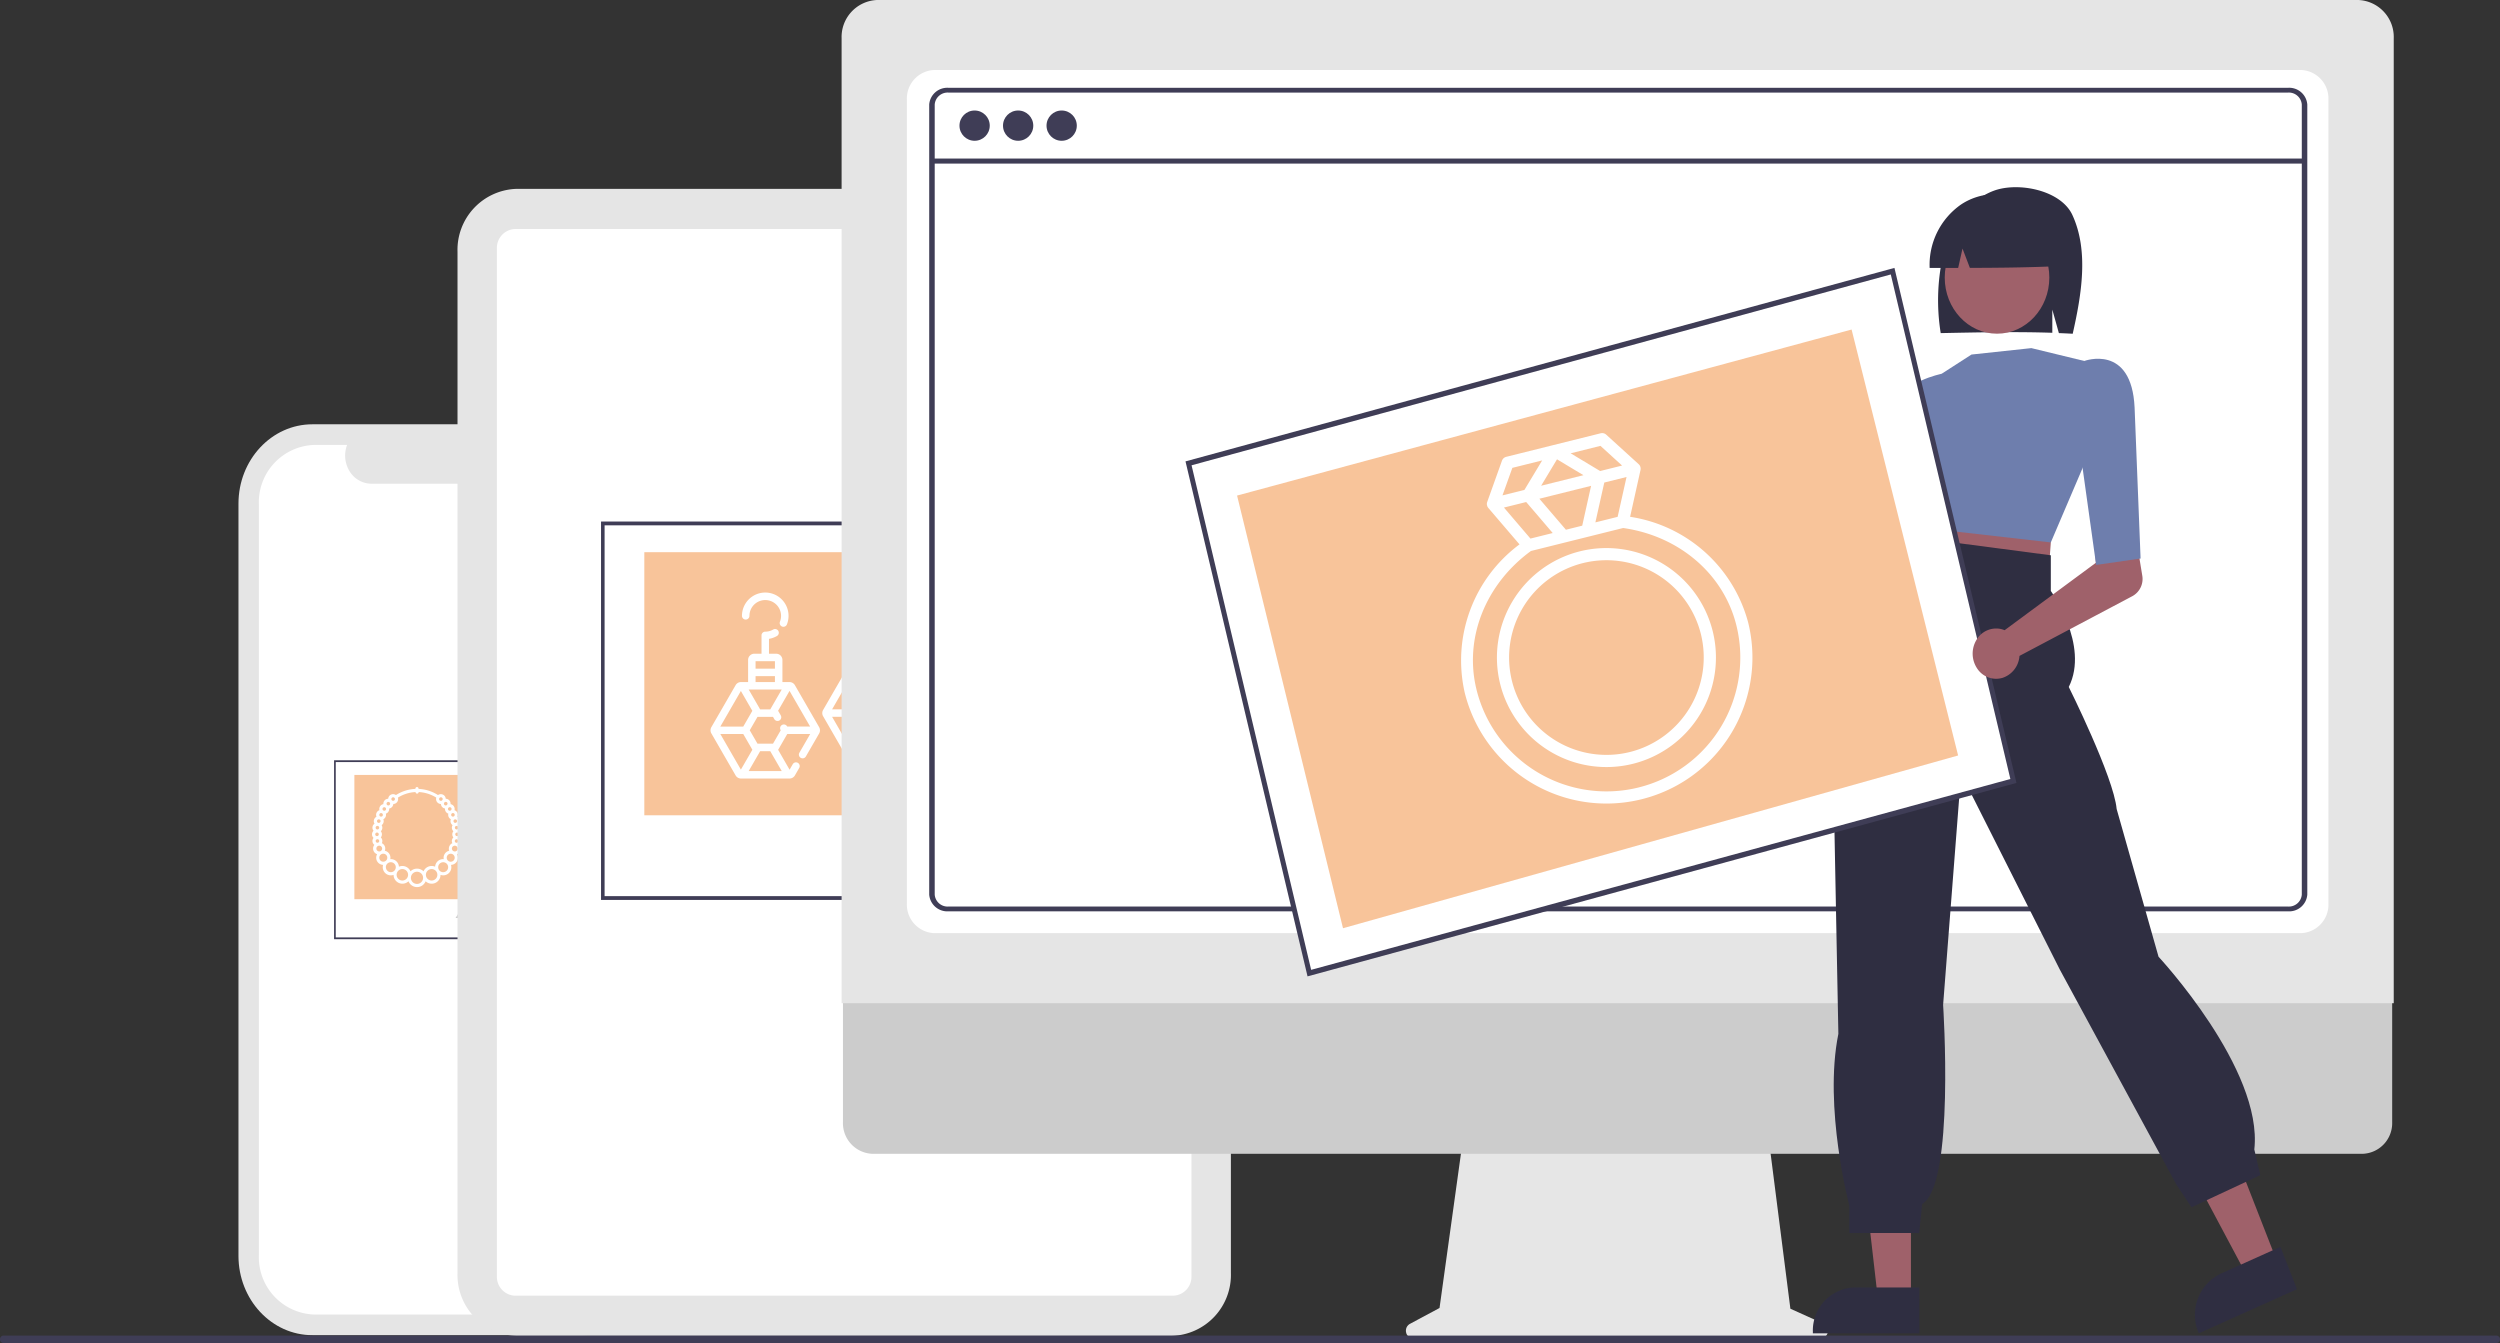 <svg xmlns="http://www.w3.org/2000/svg" width="305.226" height="163.973" viewBox="0 0 305.226 163.973">
  <rect x="0" y="0" width="305.226" height="163.973" fill="#333333" stroke="none"/>
  <g id="undraw_posting_photo_re_plk8" transform="translate(3.874 6.944)">
    <path id="Path_263" data-name="Path 263" d="M278.12,391.355h-.569V374.616c0-5.351-4.042-9.688-9.027-9.688H235.478c-4.986,0-9.027,4.338-9.027,9.688v91.833c0,5.351,4.042,9.688,9.027,9.688h33.045c4.986,0,9.027-4.338,9.027-9.688V403.271h.569Z" transform="translate(-201.21 -320.07)" fill="#e5e5e5"/>
    <path id="Path_264" data-name="Path 264" d="M273.931,372.032h-4.314a3.654,3.654,0,0,1-.307,3.216,3.149,3.149,0,0,1-2.658,1.52H247.721a3.15,3.15,0,0,1-2.658-1.52,3.654,3.654,0,0,1-.307-3.216h-4.029a7,7,0,0,0-6.742,7.235v91.7a7,7,0,0,0,6.742,7.235h33.2a7,7,0,0,0,6.742-7.235h0v-91.7A7,7,0,0,0,273.931,372.032Z" transform="translate(-206.254 -324.654)" fill="#fff"/>
    <rect id="Rectangle_178" data-name="Rectangle 178" width="29.886" height="21.638" transform="translate(36.867 85.949)" fill="#fff"/>
    <path id="Path_265" data-name="Path 265" d="M291.382,502.275H261.307V480.428h30.075Zm-29.869-.221h29.663V480.649H261.513Z" transform="translate(-224.395 -394.55)" fill="#3f3d56"/>
    <path id="Path_266" data-name="Path 266" d="M269.258,500.756h24.835V485.578H269.258Z" transform="translate(-229.866 -397.913)" fill="#f8c49a"/>
    <path id="Path_268" data-name="Path 268" d="M167.945,302.331h-3.979l1.953-3.045.141-.219.07-.11.177.329Z" transform="translate(-112.222 -197.196)" opacity="0.2" style="mix-blend-mode: normal;isolation: isolate"/>
    <path id="Path_269" data-name="Path 269" d="M313.666,513.317H303.585l1.954-3.045.141-.219,2.546-3.969a.5.5,0,0,1,.372-.207.5.5,0,0,1,.393.158.488.488,0,0,1,.037.049Z" transform="translate(-251.453 -408.183)" fill="#3f3d56"/>
    <g id="jewelry-set-svgrepo-com" transform="translate(36.955 88.15)">
      <path id="Path_311" data-name="Path 311" d="M2.186,27.208a.191.191,0,0,0-.117-.342H1.921V25.728a.413.413,0,0,0-.412-.412.253.253,0,1,1,0-.507.274.274,0,0,1,.183.076.39.39,0,0,0,.577.093.191.191,0,0,0-.228-.308l-.018.012A.156.156,0,0,1,2,24.654a.644.644,0,0,0-.49-.228.636.636,0,0,0,0,1.272.03.03,0,0,1,.03.03v1.138H1.389a.191.191,0,0,0-.117.342.708.708,0,1,0,.913,0Zm-.457.867a.326.326,0,1,1,.326-.326A.326.326,0,0,1,1.729,28.074Z" transform="translate(15.921 -22.491)" fill="#fff"/>
      <path id="Path_312" data-name="Path 312" d="M51.018,3.323a.707.707,0,0,0-.252-.541.191.191,0,0,0-.117-.342H50.5V1.3A.413.413,0,0,0,50.088.89a.253.253,0,1,1,0-.507.275.275,0,0,1,.183.076.39.39,0,0,0,.577.093.191.191,0,1,0-.228-.308L50.6.256a.159.159,0,0,1-.026-.028A.647.647,0,0,0,50.088,0a.636.636,0,0,0,0,1.272.03.03,0,0,1,.03.03V2.44h-.149a.191.191,0,0,0-.117.342.708.708,0,1,0,1.165.541Zm-.708.326a.326.326,0,1,1,.326-.326A.326.326,0,0,1,50.309,3.648Z" transform="translate(-30.8 1)" fill="#fff"/>
      <path id="Path_313" data-name="Path 313" d="M88.9,53.082a.6.6,0,0,0-.133-.376.6.6,0,0,0,0-.87.6.6,0,0,0-.118-.869.6.6,0,0,0-.241-.844.6.6,0,0,0-.362-.8.6.6,0,0,0-.478-.739c0-.019,0-.038,0-.058a.6.6,0,0,0-.591-.6.6.6,0,0,0-.945-.451,4.767,4.767,0,0,0-2.376-.753v-.033a.191.191,0,1,0-.383,0v.033a4.767,4.767,0,0,0-2.376.753.6.6,0,0,0-.945.451.6.6,0,0,0-.591.6c0,.019,0,.039,0,.058a.6.6,0,0,0-.478.739.6.6,0,0,0-.362.8.6.6,0,0,0-.241.844.6.6,0,0,0-.118.869.6.6,0,0,0,0,.87.6.6,0,0,0,.1.851A.733.733,0,0,0,78.6,54.7a.87.87,0,0,0,.73,1.3.991.991,0,0,0,1.278,1.222,1.079,1.079,0,0,0,1.82.78,1.126,1.126,0,0,0,2.093,0,1.079,1.079,0,0,0,1.82-.78.991.991,0,0,0,1.278-1.222.87.87,0,0,0,.73-1.3.733.733,0,0,0,.319-1.139A.6.6,0,0,0,88.9,53.082Zm-.6.217a.218.218,0,0,1-.042,0l-.024-.006a.216.216,0,1,1,.066.01Zm-.949.71a.73.73,0,0,0,.05.265.871.871,0,0,0-.668,1.02l-.066,0a.992.992,0,0,0-.989.926,1.08,1.08,0,0,0-1.412.567,1.125,1.125,0,0,0-1.591,0,1.08,1.08,0,0,0-1.412-.567.992.992,0,0,0-.989-.926l-.066,0a.871.871,0,0,0-.668-1.02.731.731,0,0,0-.363-.925.6.6,0,0,0-.127-.7.6.6,0,0,0,0-.756.6.6,0,0,0,.1-.744.6.6,0,0,0,.207-.721.595.595,0,0,0,.309-.683.6.6,0,0,0,.408-.567c0-.019,0-.039,0-.058a.6.6,0,0,0,.5-.554.6.6,0,0,0,.564-.776,4.385,4.385,0,0,1,2.152-.68.19.19,0,0,0,.38,0,4.384,4.384,0,0,1,2.152.68.6.6,0,0,0,.564.776.6.6,0,0,0,.5.554c0,.019,0,.038,0,.058a.6.6,0,0,0,.409.567.594.594,0,0,0,.309.683.6.6,0,0,0,.207.721.6.6,0,0,0,.1.744.6.6,0,0,0,0,.756.6.6,0,0,0-.127.7A.735.735,0,0,0,87.356,54.009Zm-8.667-.714a.216.216,0,1,1,.023-.006Zm.334-2.638a.217.217,0,1,1-.217-.216A.217.217,0,0,1,79.023,50.657Zm-.383.583a.217.217,0,1,1-.217.217A.217.217,0,0,1,78.641,51.24Zm-.05.813a.217.217,0,1,1-.217.217A.217.217,0,0,1,78.59,52.053Zm9.772.433a.217.217,0,1,1,.217-.217A.217.217,0,0,1,88.362,52.486Zm-.267-1.03a.216.216,0,1,1,.217.217A.217.217,0,0,1,88.095,51.456Zm.05-.583a.217.217,0,1,1,.217-.217A.217.217,0,0,1,88.145,50.874Zm-.282-.766a.217.217,0,1,1,.216-.217A.217.217,0,0,1,87.863,50.108Zm-.172-.933a.217.217,0,1,1-.217-.217A.217.217,0,0,1,87.691,49.175Zm-.495-.648a.217.217,0,1,1-.217-.217A.217.217,0,0,1,87.2,48.527Zm-.589-.563a.217.217,0,1,1-.217-.216A.217.217,0,0,1,86.607,47.965Zm-6.045-.216a.216.216,0,1,1-.217.216A.217.217,0,0,1,80.562,47.748Zm-.589.563a.217.217,0,1,1-.217.217A.217.217,0,0,1,79.972,48.311Zm-.495.648a.216.216,0,1,1-.217.217A.217.217,0,0,1,79.477,48.958Zm-.389.717a.217.217,0,1,1-.217.217A.217.217,0,0,1,79.089,49.675Zm-.322,3.995.025-.006a.352.352,0,0,1,.235.656l-.042.019a.352.352,0,1,1-.218-.669Zm.1,1.455a.489.489,0,0,1,.271-.437l.032-.015a.488.488,0,1,1-.3.452Zm.8,1.158a.608.608,0,1,1,.608.608A.609.609,0,0,1,79.671,56.283Zm2.018,1.627a.7.7,0,1,1,.7-.7A.7.7,0,0,1,81.689,57.91Zm1.787.416a.744.744,0,1,1,.744-.744A.745.745,0,0,1,83.476,58.326Zm1.787-.416a.7.7,0,1,1,.7-.7A.7.7,0,0,1,85.263,57.91Zm1.409-1.018a.608.608,0,1,1,.608-.608A.609.609,0,0,1,86.672,56.891Zm.92-1.278a.488.488,0,1,1,.186-.94l.031.015a.488.488,0,0,1-.217.925Zm.5-1.252a.351.351,0,0,1-.124-.023l-.042-.019a.352.352,0,0,1,.235-.656l.025.006a.352.352,0,0,1-.095.692Z" transform="translate(-73.385 -45.5)" fill="#fff"/>
    </g>
    <path id="Path_270" data-name="Path 270" d="M394.6,423.949H314.5a7.445,7.445,0,0,1-7.161-7.685V291.6a7.445,7.445,0,0,1,7.161-7.685h80.1a7.445,7.445,0,0,1,7.161,7.685V416.264A7.445,7.445,0,0,1,394.6,423.949Z" transform="translate(-255.355 -267.799)" fill="#e5e5e5"/>
    <path id="Path_271" data-name="Path 271" d="M404.484,427.962H324.1a2.3,2.3,0,0,1-2.207-2.369V300.1a2.3,2.3,0,0,1,2.207-2.369h80.383a2.3,2.3,0,0,1,2.207,2.369V425.593A2.3,2.3,0,0,1,404.484,427.962Z" transform="translate(-265.1 -276.715)" fill="#fff"/>
    <ellipse id="Ellipse_33" data-name="Ellipse 33" cx="0.581" cy="0.624" rx="0.581" ry="0.624" transform="translate(97.509 24.14)" fill="#fff"/>
    <rect id="Rectangle_179" data-name="Rectangle 179" width="63.246" height="45.792" transform="translate(69.447 56.841)" fill="#fff"/>
    <path id="Path_272" data-name="Path 272" d="M423.113,444.247H359.506V398.042h63.606Zm-63.171-.468h62.735V398.51H359.942Z" transform="translate(-290.001 -341.316)" fill="#3f3d56"/>
    <path id="Path_273" data-name="Path 273" d="M376.332,441.062h52.557V408.94H376.332Z" transform="translate(-301.54 -348.467)" fill="#f8c49a"/>
    <path id="Path_277" data-name="Path 277" d="M708.576,631.426l-4.055-1.832-2.781-21.813H664.7l-3.015,21.724-3.627,1.946a.948.948,0,0,0-.453,1.039.876.876,0,0,0,.839.712h49.8a.879.879,0,0,0,.844-.741A.941.941,0,0,0,708.576,631.426Z" transform="translate(-489.806 -476.757)" fill="#e6e6e6"/>
    <path id="Path_278" data-name="Path 278" d="M635.24,558.855H453.291a3.744,3.744,0,0,1-3.6-3.868V527.451H638.836v27.535a3.744,3.744,0,0,1-3.6,3.868Z" transform="translate(-350.648 -424.929)" fill="#ccc"/>
    <g id="earrings-svgrepo-com" transform="translate(41.652 58.302)">
      <g id="Group_33" data-name="Group 33" transform="translate(54.865 5)">
        <g id="Group_32" data-name="Group 32">
          <path id="Path_306" data-name="Path 306" d="M254.487,16.436l-1.227-2.125a.456.456,0,1,0-.79.456l.919,1.592h-2.8l-1.077-1.867a.458.458,0,0,0-.039-.056l1.4-2.432.787,1.363a.456.456,0,1,0,.79-.456l-.927-1.605a.762.762,0,0,0-.658-.38H250v-2.7a.761.761,0,0,0-.76-.76h-.878V5.65a2.843,2.843,0,1,0-3.3-2.807.456.456,0,1,0,.913,0,1.93,1.93,0,1,1,1.93,1.931.456.456,0,0,0-.456.456V7.466h-.878a.761.761,0,0,0-.76.76v2.7h-.866a.762.762,0,0,0-.658.38l-2.961,5.13a.762.762,0,0,0,0,.76l2.961,5.13a.762.762,0,0,0,.658.38h5.923a.762.762,0,0,0,.658-.38l2.961-5.13A.762.762,0,0,0,254.487,16.436Zm-4.689.38-.946,1.638H246.96l-.946-1.638.946-1.638h1.892Zm-3.074-8.437h2.365v.908h-2.365Zm0,1.821h2.365v.726h-2.365Zm3.194,1.639-1.4,2.426h-1.232l-1.4-2.426Zm-4.986.175,1.4,2.43a.446.446,0,0,0-.033.049l-1.077,1.867h-2.8Zm0,9.6-2.509-4.346h2.8l1.077,1.867a.458.458,0,0,0,.033.049Zm.953.175,1.4-2.426h1.232l1.4,2.426Zm4.991-.166-1.4-2.432a.464.464,0,0,0,.039-.056l1.077-1.867h2.8Z" transform="translate(-241.224)" fill="#fff"/>
        </g>
      </g>
      <g id="Group_35" data-name="Group 35" transform="translate(45.061 7.103)">
        <g id="Group_34" data-name="Group 34">
          <path id="Path_307" data-name="Path 307" d="M110.011,122a2.846,2.846,0,0,0-2.843,2.843.456.456,0,0,0,.913,0,1.93,1.93,0,1,1,3.725.714.456.456,0,1,0,.848.337A2.845,2.845,0,0,0,110.011,122Z" transform="translate(-107.168 -122.005)" fill="#fff"/>
        </g>
      </g>
      <g id="Group_37" data-name="Group 37" transform="translate(41.222 11.554)">
        <g id="Group_36" data-name="Group 36">
          <path id="Path_308" data-name="Path 308" d="M54.484,210.448l-2.961-5.13a.762.762,0,0,0-.658-.38H50v-2.7a.761.761,0,0,0-.76-.76H48.36v-1.817a2.835,2.835,0,0,0,.972-.348.456.456,0,1,0-.459-.789,1.928,1.928,0,0,1-.969.26.456.456,0,0,0-.456.456v2.236h-.878a.761.761,0,0,0-.76.76v2.7h-.867a.762.762,0,0,0-.658.38l-2.961,5.13a.762.762,0,0,0,0,.76l2.961,5.13a.762.762,0,0,0,.658.38h5.923a.762.762,0,0,0,.658-.38l.527-.913a.456.456,0,0,0-.79-.456l-.387.67-1.4-2.432a.458.458,0,0,0,.039-.056l1.077-1.867h2.8l-1.319,2.285a.456.456,0,0,0,.79.456l1.627-2.818A.762.762,0,0,0,54.484,210.448Zm-7.763-8.057h2.365v.908H46.721Zm0,1.821h2.365v.726H46.721Zm3.194,1.639-1.4,2.426H47.283l-1.4-2.426Zm-4.986.175,1.4,2.43a.451.451,0,0,0-.033.049l-1.077,1.866h-2.8Zm0,9.6-2.509-4.346h2.8L46.3,213.15a.458.458,0,0,0,.033.049Zm4.986.175H45.882l1.4-2.426h1.232Zm.67-5.433-.015-.026a.456.456,0,1,0-.79.456l.015.026-.946,1.638H46.958l-.946-1.638.946-1.638H48.85l.158.274a.456.456,0,0,0,.79-.456l-.29-.5a.452.452,0,0,0-.039-.056l1.4-2.432,2.514,4.354Z" transform="translate(-41.222 -198.464)" fill="#fff"/>
        </g>
      </g>
    </g>
    <path id="Path_279" data-name="Path 279" d="M638.69,341.409h-189.5V223.591a4.518,4.518,0,0,1,4.346-4.663H634.345a4.518,4.518,0,0,1,4.346,4.663Z" transform="translate(-350.312 -225.872)" fill="#e5e5e5"/>
    <path id="Path_280" data-name="Path 280" d="M643.5,348.407H476.643a3.483,3.483,0,0,1-3.35-3.6V246.624a3.483,3.483,0,0,1,3.35-3.6H643.5a3.483,3.483,0,0,1,3.35,3.6v98.188A3.483,3.483,0,0,1,643.5,348.407Z" transform="translate(-366.445 -241.422)" fill="#fff"/>
    <path id="Path_281" data-name="Path 281" d="M443.189,679.416H138.83a.44.44,0,0,1-.428-.338.482.482,0,0,1,.074-.394.415.415,0,0,1,.336-.178H443.155a.454.454,0,0,1,.449.356.481.481,0,0,1-.083.384A.414.414,0,0,1,443.189,679.416Z" transform="translate(-142.262 -522.388)" fill="#3f3d56"/>
    <path id="Path_282" data-name="Path 282" d="M854.412,329.051c.947-3.238,3.1-6.207,6.077-7.3s8.171-.071,9.575,2.967c2.023,4.379,1.114,9.741.041,14.5-.559-.032-1.124-.057-1.69-.08l-.8-2.865V339.1c-4.42-.147-9.022-.055-13.626.04A25.2,25.2,0,0,1,854.412,329.051Z" transform="translate(-620.921 -305.414)" fill="#2f2e41"/>
    <path id="Path_283" data-name="Path 283" d="M808.473,412.869l-3.718,1.672-7.779-14.6,5.488-2.468Z" transform="translate(-534.367 -265.856)" fill="#9f616a"/>
    <path id="Path_284" data-name="Path 284" d="M951.943,656.416l-11.989,5.392-.064-.163a5.581,5.581,0,0,1,2.711-7.107h0l7.322-3.293Z" transform="translate(-675.379 -505.962)" fill="#2f2e41"/>
    <path id="Path_285" data-name="Path 285" d="M816.742,432.857a3.176,3.176,0,0,1-.4-2.5,2.945,2.945,0,0,1,1.529-1.93l7.992-25.88,5.352,3.064-9.538,24.476a3.108,3.108,0,0,1-1.323,3.737,2.692,2.692,0,0,1-3.614-.97Z" transform="translate(-597.162 -354.789)" fill="#9f616a"/>
    <path id="Path_286" data-name="Path 286" d="M695.848,422.69h-4.031L689.9,406h5.95Z" transform="translate(-466.416 -271.037)" fill="#9f616a"/>
    <path id="Path_287" data-name="Path 287" d="M824.807,669.491h-13v-.177a5.255,5.255,0,0,1,5.059-5.43h7.94Z" transform="translate(-594.347 -513.644)" fill="#2f2e41"/>
    <path id="Path_288" data-name="Path 288" d="M721.227,203.464l.914,2.549-.183,2.549-17.539-2.353.548-2.157,2.01-2.549Z" transform="translate(-475.63 -146.73)" fill="#9f616a"/>
    <ellipse id="Ellipse_35" data-name="Ellipse 35" cx="6.385" cy="6.853" rx="6.385" ry="6.853" transform="translate(233.559 20.091)" fill="#9f616a"/>
    <path id="Path_289" data-name="Path 289" d="M843.39,374.568l3.654-2.353,7.308-.784L860.811,373l-.065,12.744-4.019,9.411-17.173-1.961-.731-2.564s-4.75-6.847.365-10.768Z" transform="translate(-610.217 -335.873)" fill="#6e7ead"/>
    <path id="Path_290" data-name="Path 290" d="M841.443,380.019l-.914-.588s-4.933.98-6.029,4.117-2.192,17.254-2.192,17.254l4.567.582,1.644-11.562Z" transform="translate(-607.356 -340.736)" fill="#6e7ead"/>
    <path id="Path_303" data-name="Path 303" d="M590.962,266.327H427.412a2.217,2.217,0,0,0-2.351,2.046v96.454a2.217,2.217,0,0,0,2.351,2.046h163.55a2.217,2.217,0,0,0,2.351-2.046V268.373A2.217,2.217,0,0,0,590.962,266.327Zm1.679,98.5a1.582,1.582,0,0,1-1.679,1.462H427.412a1.582,1.582,0,0,1-1.679-1.462V268.373a1.582,1.582,0,0,1,1.679-1.461h163.55a1.582,1.582,0,0,1,1.679,1.461Z" transform="translate(-315.488 -262.552)" fill="#3f3d56"/>
    <rect id="Rectangle_181" data-name="Rectangle 181" width="167.635" height="0.616" transform="translate(109.881 12.413)" fill="#3f3d56"/>
    <ellipse id="Ellipse_39" data-name="Ellipse 39" cx="1.848" cy="1.848" rx="1.848" ry="1.848" transform="translate(113.269 6.548)" fill="#3f3d56"/>
    <ellipse id="Ellipse_40" data-name="Ellipse 40" cx="1.848" cy="1.848" rx="1.848" ry="1.848" transform="translate(118.583 6.548)" fill="#3f3d56"/>
    <ellipse id="Ellipse_41" data-name="Ellipse 41" cx="1.848" cy="1.848" rx="1.848" ry="1.848" transform="translate(123.897 6.548)" fill="#3f3d56"/>
    <path id="Path_291" data-name="Path 291" d="M844.982,432.284v4.355s4.75,6.625,2.192,11.722c0,0,5.481,10.98,5.846,14.9l5.115,18.038s12.789,13.725,11.693,23.528l.731,3.137-8.4,3.921-1.827-2.745-14.25-26.273-12.058-23.92-2.192,28.234s1.462,21.96-2.558,24.312l-.365,3.529h-8.529V511.67s-3.163-11.939-1.336-20.958l-.731-38.037s3.289-16.078,7.308-18.823l1.461-3.921Z" transform="translate(-598.471 -371.433)" fill="#2f2e41"/>
    <path id="Path_292" data-name="Path 292" d="M854.658,324.757a7.552,7.552,0,0,1,8.167-.116,8.75,8.75,0,0,1,4.026,7.627c-3.569.176-7.319.222-11.12.23l-.9-2.36-.53,2.362q-1.738,0-3.482,0A8.974,8.974,0,0,1,854.658,324.757Z" transform="translate(-619.102 -306.736)" fill="#2f2e41"/>
    <path id="Path_300" data-name="Path 300" d="M0,0,89.092-1.551,88.046,62.4-1.046,63.954Z" transform="translate(141.234 49.623) rotate(-14.268)" fill="#fff"/>
    <path id="Path_293" data-name="Path 293" d="M698.153,390.7,611.6,414.318l-14.9-62.876,86.555-23.622ZM612.04,413.52l85.369-23.3-14.6-61.6-85.369,23.3Z" transform="translate(-455.836 -302.056)" fill="#3f3d56"/>
    <path id="Path_298" data-name="Path 298" d="M868.652,439.183a2.733,2.733,0,0,1,.432.143l11.147-8.235-.255-3.518,4.9-1.107,1.015,6.18a2.393,2.393,0,0,1-1.184,2.508L870.9,442.463a3.027,3.027,0,0,1-2.084,2.685,2.762,2.762,0,0,1-3.077-1.143,3.26,3.26,0,0,1-.093-3.493,2.782,2.782,0,0,1,3.011-1.329Z" transform="translate(-628.216 -369.327)" fill="#9f616a"/>
    <path id="Path_299" data-name="Path 299" d="M895.308,375.6l2.622-.588s5.781-2.157,6.147,5.686l.731,18.43-5.428.784-2.246-16.078Z" transform="translate(-647.337 -337.883)" fill="#6e7ead"/>
    <path id="Path_301" data-name="Path 301" d="M145.16,46.252l75.028-20.27.306,1.222,12.7,50.781-75.1,21.091Z" transform="translate(2 7.307)" fill="#f8c49a"/>
    <g id="diamond-ring-jewelry-svgrepo-com_1_" data-name="diamond-ring-jewelry-svgrepo-com (1)" transform="translate(-62.875 -2.534) rotate(-14)">
      <g id="ring" transform="translate(211.373 108.601)">
        <g id="Group_38" data-name="Group 38" transform="translate(0)">
          <path id="Path_309" data-name="Path 309" d="M75.569,93.3a13.369,13.369,0,1,0,13.369,13.369A13.383,13.383,0,0,0,75.569,93.3Zm0,25.252a11.883,11.883,0,1,1,11.883-11.883A11.9,11.9,0,0,1,75.569,118.552Z" transform="translate(-57.744 -79.931)" fill="#fff"/>
          <path id="Path_310" data-name="Path 310" d="M55.886,10.764,58.5,5.531c.005-.01.009-.021.013-.032s.015-.033.021-.05.01-.031.014-.047.009-.031.013-.046.006-.033.008-.049,0-.032.006-.048,0-.029,0-.044,0-.036,0-.055,0-.022,0-.033,0-.043-.008-.064c0-.006,0-.011,0-.017a.729.729,0,0,0-.039-.126c0-.011-.008-.023-.014-.034s-.012-.021-.017-.032-.021-.039-.033-.058l-.006-.01L55.485.331A.743.743,0,0,0,54.867,0H42.983a.743.743,0,0,0-.618.331L39.395,4.787l-.006.01c-.012.019-.023.038-.033.058s-.012.021-.017.032-.009.023-.014.035a.726.726,0,0,0-.039.125c0,.006,0,.011,0,.017,0,.021-.006.043-.008.064s0,.022,0,.033,0,.036,0,.055,0,.029,0,.044,0,.032.006.047,0,.033.008.049.008.031.013.046.009.031.015.047.014.033.021.05.008.021.013.032l2.616,5.233A17.651,17.651,0,0,0,31.1,26.738a17.825,17.825,0,1,0,35.65,0A17.651,17.651,0,0,0,55.886,10.764ZM54.408,10.4h-2.8l1.043-2.086L53.84,5.942h2.8ZM51.588,4.456H46.262l2.663-2.663ZM47.9,10.4,45.671,5.942H52.18L51.137,8.027,49.952,10.4Zm6.571-8.913L56.45,4.456H53.689L50.718,1.485h3.751Zm-11.088,0h3.751L44.161,4.456H41.4Zm.629,4.456L45.2,8.312,46.238,10.4h-2.8L41.214,5.942Zm4.915,37.136a16.34,16.34,0,0,1-16.34-16.34c0-6.549,4.244-12.3,10.541-14.854h11.6c6.3,2.55,10.541,8.305,10.541,14.854A16.34,16.34,0,0,1,48.925,43.077Z" transform="translate(-31.1)" fill="#fff"/>
        </g>
      </g>
    </g>
  </g>
</svg>
